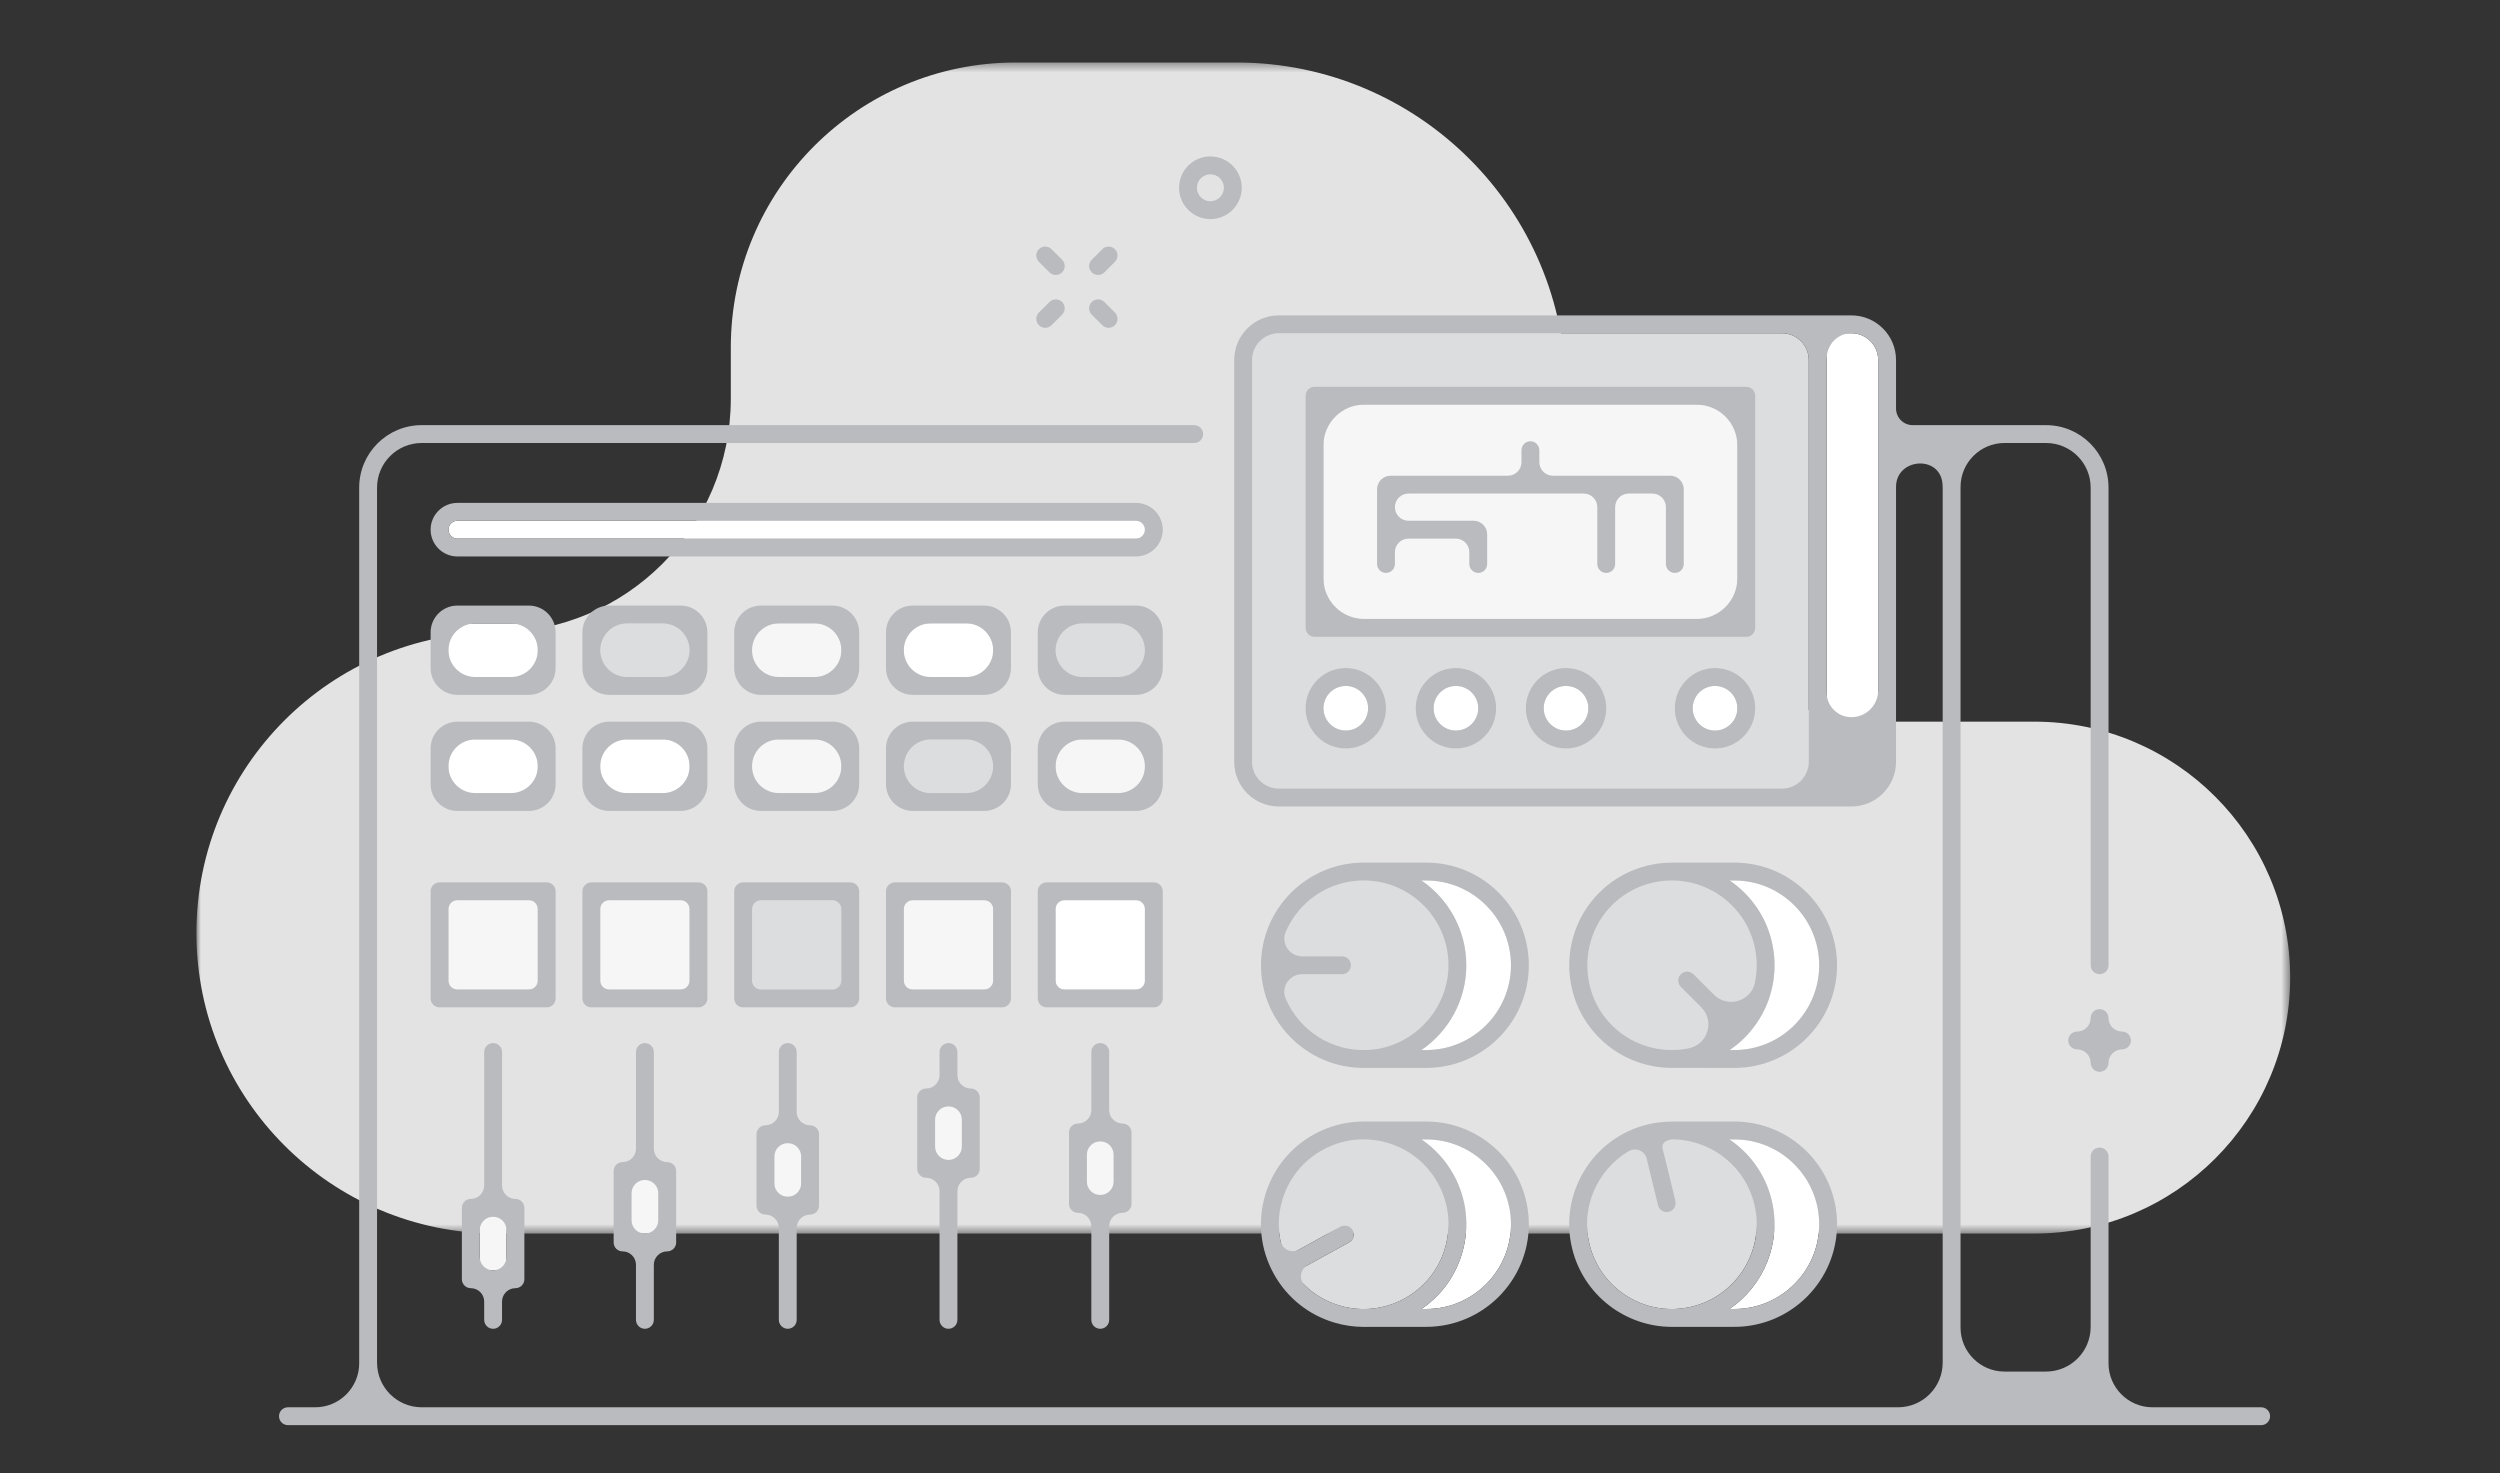 <svg xmlns="http://www.w3.org/2000/svg" xmlns:xlink="http://www.w3.org/1999/xlink" width="280" height="165" viewBox="0 0 280 165">
  <rect x="0" y="0" width="280" height="165" fill="#333333" stroke="none"/>
  <defs>
    <polygon id="a" points="0 131.539 0 .384 234.499 .384 234.499 131.539"/>
  </defs>
  <g fill="none" fill-rule="evenodd">
    <g transform="translate(22 6)">
      <g transform="translate(0 .616)">
        <mask id="b" fill="white">
          <use xlink:href="#a"/>
        </mask>
        <path fill="#F6F6F7" fill-opacity=".9" d="M33.665,131.539 L205.834,131.539 C221.665,131.539 234.499,118.705 234.499,102.873 C234.499,87.042 221.665,74.208 205.834,74.208 L190.308,74.208 C169.922,74.208 153.396,57.682 153.396,37.296 C153.396,16.91 136.87,0.384 116.484,0.384 L91.763,0.384 C74.138,0.384 59.851,14.671 59.851,32.296 L59.851,38.023 C59.851,52.484 48.127,64.208 33.665,64.208 C15.072,64.208 -0.001,79.281 -0.001,97.873 C-0.001,116.467 15.072,131.539 33.665,131.539" mask="url(#b)"/>
      </g>
      <polygon fill="#FFFFFF" points="96.229 104.824 106.229 104.824 106.229 94.824 96.229 94.824"/>
      <polygon fill="#F6F6F7" points="96.229 82.824 106.229 82.824 106.229 76.824 96.229 76.824"/>
      <polygon fill="#FFFFFF" points="28.229 82.824 38.229 82.824 38.229 76.824 28.229 76.824"/>
      <polygon fill="#DCDDDE" points="96.229 69.824 106.229 69.824 106.229 63.824 96.229 63.824"/>
      <polygon fill="#FFFFFF" points="28.229 69.824 38.229 69.824 38.229 63.824 28.229 63.824"/>
      <polygon fill="#F6F6F7" points="28.229 104.824 38.229 104.824 38.229 94.824 28.229 94.824"/>
      <g transform="translate(9 10.616)">
        <path fill="#FFFFFF" d="M96.229,41.708 C96.78,41.708 97.229,42.156 97.229,42.708 C97.229,43.26 96.78,43.708 96.229,43.708 L20.229,43.708 C19.678,43.708 19.229,43.26 19.229,42.708 C19.229,42.156 19.678,41.708 20.229,41.708 L96.229,41.708 Z"/>
        <polygon fill="#F6F6F7" points="53.229 59.208 63.229 59.208 63.229 53.208 53.229 53.208"/>
        <polygon fill="#F6F6F7" points="53.229 72.208 63.229 72.208 63.229 66.208 53.229 66.208"/>
        <polygon fill="#DCDDDE" points="36.229 59.208 46.229 59.208 46.229 53.208 36.229 53.208"/>
        <polygon fill="#DCDDDE" points="53.229 94.208 63.229 94.208 63.229 84.208 53.229 84.208"/>
        <polygon fill="#DCDDDE" points="70.229 72.208 80.229 72.208 80.229 66.208 70.229 66.208"/>
        <polygon fill="#FFFFFF" points="70.229 59.208 80.229 59.208 80.229 53.208 70.229 53.208"/>
        <polygon fill="#F6F6F7" points="70.229 94.208 80.229 94.208 80.229 84.208 70.229 84.208"/>
        <polygon fill="#F6F6F7" points="36.229 94.208 46.229 94.208 46.229 84.208 36.229 84.208"/>
        <polygon fill="#FFFFFF" points="36.229 72.208 46.229 72.208 46.229 66.208 36.229 66.208"/>
        <path fill="#FFFFFF" d="M179.355,23.708 C179.355,22.054 178.009,20.708 176.355,20.708 L172.555,20.708 C173.189,21.546 173.58,22.578 173.58,23.708 L173.58,68.708 C173.58,70.35 172.774,71.796 171.549,72.708 L172.58,72.708 L172.58,71.708 L176.355,71.708 C178.009,71.708 179.355,70.362 179.355,68.708 L179.355,23.708 Z"/>
        <polygon fill="#F6F6F7" points="39.729 121.539 42.729 121.539 42.729 115.539 39.729 115.539"/>
        <polygon fill="#F6F6F7" points="22.729 125.66 25.729 125.66 25.729 119.66 22.729 119.66"/>
        <polygon fill="#F6F6F7" points="55.729 117.418 58.729 117.418 58.729 111.418 55.729 111.418"/>
        <polygon fill="#F6F6F7" points="73.729 113.296 76.729 113.296 76.729 107.296 73.729 107.296"/>
        <path fill="#DCDDDE" d="M112.229,71.708 L117.004,71.708 L168.58,71.708 C170.234,71.708 171.58,70.362 171.58,68.708 L171.58,23.708 C171.58,22.054 170.234,20.708 168.58,20.708 L120.004,20.708 L112.229,20.708 C110.575,20.708 109.229,22.054 109.229,23.708 L109.229,68.708 C109.229,70.362 110.575,71.708 112.229,71.708"/>
        <path fill="#FFFFFF" d="M119.729 60.208C118.351 60.208 117.229 61.329 117.229 62.708 117.229 64.087 118.351 65.208 119.729 65.208 121.107 65.208 122.229 64.087 122.229 62.708 122.229 61.329 121.107 60.208 119.729 60.208M161.081 60.208C159.702 60.208 158.581 61.329 158.581 62.708 158.581 64.087 159.702 65.208 161.081 65.208 162.458 65.208 163.581 64.087 163.581 62.708 163.581 61.329 162.458 60.208 161.081 60.208M132.063 60.208C130.685 60.208 129.563 61.329 129.563 62.708 129.563 64.087 130.685 65.208 132.063 65.208 133.441 65.208 134.563 64.087 134.563 62.708 134.563 61.329 133.441 60.208 132.063 60.208M144.396 60.208C143.018 60.208 141.896 61.329 141.896 62.708 141.896 64.087 143.018 65.208 144.396 65.208 145.774 65.208 146.896 64.087 146.896 62.708 146.896 61.329 145.774 60.208 144.396 60.208"/>
        <polygon fill="#F6F6F7" points="117.229 52.708 163.58 52.708 163.58 28.708 117.229 28.708"/>
        <polygon fill="#F6F6F7" points="90.729 117.219 93.729 117.219 93.729 111.219 90.729 111.219"/>
        <path fill="#FFFFFF" d="M133.226,91.493 C133.226,95.435 131.23,98.919 128.196,100.991 L128.732,100.991 C133.969,100.991 138.23,96.73 138.23,91.493 C138.23,86.257 133.969,81.996 128.732,81.996 L128.197,81.996 C131.23,84.068 133.226,87.551 133.226,91.493"/>
        <path fill="#DCDDDE" d="M119.306,90.493 C119.859,90.493 120.306,90.94 120.306,91.493 C120.306,92.046 119.859,92.493 119.306,92.493 L112.284,92.493 C112.784,97.262 116.828,100.991 121.728,100.991 C126.965,100.991 131.226,96.73 131.226,91.493 C131.226,86.257 126.965,81.996 121.728,81.996 C116.828,81.996 112.784,85.725 112.284,90.493 L119.306,90.493 Z"/>
        <path fill="#FFFFFF" d="M172.75,91.493 C172.75,86.257 168.489,81.996 163.252,81.996 L162.717,81.996 C163.302,82.394 163.86,82.846 164.378,83.363 C166.55,85.535 167.746,88.422 167.746,91.494 C167.746,94.565 166.55,97.452 164.378,99.624 C163.86,100.142 163.302,100.593 162.717,100.991 L163.252,100.991 C168.489,100.991 172.75,96.73 172.75,91.493"/>
        <path fill="#DCDDDE" d="M149.532,98.21 C152.996,101.673 158.492,101.897 162.22,98.879 L157.253,93.912 C156.863,93.522 156.863,92.889 157.253,92.498 C157.644,92.107 158.277,92.107 158.667,92.498 L163.633,97.465 C165.001,95.779 165.746,93.695 165.746,91.494 C165.746,88.956 164.758,86.571 162.964,84.777 C161.113,82.926 158.68,82 156.248,82 C153.816,82 151.384,82.926 149.532,84.777 C145.829,88.481 145.829,94.507 149.532,98.21"/>
        <path fill="#FFFFFF" d="M131.801,114.951 C133.281,117.642 133.626,120.749 132.769,123.698 C132.016,126.294 130.413,128.492 128.206,129.991 L128.732,129.991 C133.968,129.991 138.229,125.73 138.229,120.493 C138.229,115.257 133.968,110.996 128.732,110.996 L128.202,110.996 C129.679,112.001 130.915,113.34 131.801,114.951"/>
        <path fill="#DCDDDE" d="M120.482,121.178 C120.749,121.662 120.572,122.271 120.088,122.536 L113.935,125.922 C115.172,127.705 116.967,129.002 119.08,129.616 C121.517,130.324 124.082,130.038 126.305,128.816 C128.528,127.593 130.142,125.577 130.849,123.141 C131.556,120.704 131.272,118.139 130.049,115.916 C128.826,113.693 126.811,112.079 124.375,111.372 C123.52,111.124 122.649,111.003 121.783,110.996 L121.727,110.996 C121.72,110.996 121.713,110.992 121.706,110.992 C120.129,110.993 118.569,111.391 117.149,112.172 C114.926,113.395 113.313,115.41 112.606,117.847 C111.992,119.959 112.128,122.17 112.971,124.17 L119.124,120.784 C119.608,120.519 120.216,120.695 120.482,121.178"/>
        <path fill="#FFFFFF" d="M172.75,120.493 C172.75,115.257 168.489,110.996 163.252,110.996 L162.694,110.996 C164.971,112.539 166.713,114.886 167.417,117.763 C168.587,122.547 166.555,127.367 162.706,129.991 L163.252,129.991 C168.489,129.991 172.75,125.73 172.75,120.493"/>
        <path fill="#DCDDDE" d="M158.505,129.72 C163.592,128.476 166.719,123.324 165.475,118.238 C164.419,113.921 160.549,111.017 156.294,110.996 L156.249,110.996 C156.246,110.996 156.244,110.995 156.241,110.995 C155.823,110.995 155.401,111.031 154.978,111.089 L156.645,117.905 C156.776,118.441 156.447,118.982 155.911,119.114 C155.831,119.133 155.751,119.142 155.672,119.142 C155.223,119.142 154.814,118.836 154.702,118.379 L153.034,111.557 C148.521,113.178 145.859,117.991 147.023,122.75 C147.625,125.214 149.151,127.296 151.32,128.614 C153.49,129.929 156.041,130.323 158.505,129.72"/>
        <path fill="#B9BBBE" d="M156.06 36.663L142.925 36.663C142.085 36.663 141.405 35.983 141.405 35.143L141.405 33.807C141.405 33.254 140.958 32.807 140.405 32.807 139.852 32.807 139.405 33.254 139.405 33.807L139.405 35.143C139.405 35.983 138.725 36.663 137.886 36.663L124.749 36.663C123.91 36.663 123.23 37.344 123.23 38.183L123.23 46.552C123.23 47.104 123.677 47.552 124.23 47.552 124.781 47.552 125.23 47.104 125.23 46.552L125.23 45.228C125.23 44.389 125.91 43.708 126.749 43.708L132.042 43.708C132.882 43.708 133.562 44.389 133.562 45.228L133.562 46.552C133.562 47.104 134.011 47.552 134.562 47.552 135.115 47.552 135.562 47.104 135.562 46.552L135.562 43.228C135.562 42.389 134.882 41.708 134.042 41.708L126.749 41.708C125.91 41.708 125.23 41.028 125.23 40.188L125.23 40.183C125.23 39.344 125.91 38.663 126.749 38.663L146.376 38.663C147.215 38.663 147.897 39.344 147.897 40.183L147.897 46.552C147.897 47.104 148.345 47.552 148.897 47.552 149.448 47.552 149.897 47.104 149.897 46.552L149.897 40.183C149.897 39.344 150.577 38.663 151.417 38.663L154.06 38.663C154.899 38.663 155.581 39.344 155.581 40.183L155.581 46.552C155.581 47.104 156.029 47.552 156.581 47.552 157.132 47.552 157.581 47.104 157.581 46.552L157.581 38.183C157.581 37.344 156.899 36.663 156.06 36.663M43.229 59.208L39.229 59.208C37.572 59.208 36.229 57.865 36.229 56.208 36.229 54.551 37.572 53.208 39.229 53.208L43.229 53.208C44.886 53.208 46.229 54.551 46.229 56.208 46.229 57.865 44.886 59.208 43.229 59.208M45.229 51.208L37.229 51.208C35.572 51.208 34.229 52.551 34.229 54.208L34.229 58.208C34.229 59.865 35.572 61.208 37.229 61.208L45.229 61.208C46.886 61.208 48.229 59.865 48.229 58.208L48.229 54.208C48.229 52.551 46.886 51.208 45.229 51.208M39.229 66.208L43.229 66.208C44.886 66.208 46.229 67.551 46.229 69.208 46.229 70.865 44.886 72.208 43.229 72.208L39.229 72.208C37.572 72.208 36.229 70.865 36.229 69.208 36.229 67.551 37.572 66.208 39.229 66.208L39.229 66.208zM34.229 71.208C34.229 72.865 35.572 74.208 37.229 74.208L45.229 74.208C46.886 74.208 48.229 72.865 48.229 71.208L48.229 67.208C48.229 65.551 46.886 64.208 45.229 64.208L37.229 64.208C35.572 64.208 34.229 65.551 34.229 67.208L34.229 71.208zM37.229 84.208L45.229 84.208C45.781 84.208 46.229 84.656 46.229 85.208L46.229 93.208C46.229 93.76 45.781 94.208 45.229 94.208L37.229 94.208C36.677 94.208 36.229 93.76 36.229 93.208L36.229 85.208C36.229 84.656 36.677 84.208 37.229 84.208L37.229 84.208zM47.229 96.208C47.781 96.208 48.229 95.76 48.229 95.208L48.229 83.208C48.229 82.656 47.781 82.208 47.229 82.208L35.229 82.208C34.677 82.208 34.229 82.656 34.229 83.208L34.229 95.208C34.229 95.76 34.677 96.208 35.229 96.208L47.229 96.208zM41.229 121.539L41.229 121.539C40.401 121.539 39.729 120.867 39.729 120.039L39.729 117.039C39.729 116.211 40.401 115.539 41.229 115.539 42.058 115.539 42.729 116.211 42.729 117.039L42.729 120.039C42.729 120.867 42.058 121.539 41.229 121.539M43.729 113.539L43.729 113.539C42.901 113.539 42.229 112.868 42.229 112.039L42.229 101.208C42.229 100.655 41.781 100.208 41.229 100.208 40.677 100.208 40.229 100.655 40.229 101.208L40.229 112.039C40.229 112.868 39.558 113.539 38.729 113.539 38.177 113.539 37.729 113.987 37.729 114.539L37.729 122.539C37.729 123.092 38.177 123.539 38.729 123.539 39.558 123.539 40.229 124.211 40.229 125.039L40.229 131.208C40.229 131.761 40.677 132.208 41.229 132.208 41.781 132.208 42.229 131.761 42.229 131.208L42.229 125.039C42.229 124.211 42.901 123.539 43.729 123.539 44.281 123.539 44.729 123.092 44.729 122.539L44.729 114.539C44.729 113.987 44.281 113.539 43.729 113.539M26.229 59.208L22.229 59.208C20.572 59.208 19.229 57.865 19.229 56.208 19.229 54.551 20.572 53.208 22.229 53.208L26.229 53.208C27.886 53.208 29.229 54.551 29.229 56.208 29.229 57.865 27.886 59.208 26.229 59.208M28.229 51.208L20.229 51.208C18.572 51.208 17.229 52.551 17.229 54.208L17.229 58.208C17.229 59.865 18.572 61.208 20.229 61.208L28.229 61.208C29.886 61.208 31.229 59.865 31.229 58.208L31.229 54.208C31.229 52.551 29.886 51.208 28.229 51.208M26.229 72.208L22.229 72.208C20.572 72.208 19.229 70.865 19.229 69.208 19.229 67.551 20.572 66.208 22.229 66.208L26.229 66.208C27.886 66.208 29.229 67.551 29.229 69.208 29.229 70.865 27.886 72.208 26.229 72.208M28.229 64.208L20.229 64.208C18.572 64.208 17.229 65.551 17.229 67.208L17.229 71.208C17.229 72.865 18.572 74.208 20.229 74.208L28.229 74.208C29.886 74.208 31.229 72.865 31.229 71.208L31.229 67.208C31.229 65.551 29.886 64.208 28.229 64.208M28.229 94.208L20.229 94.208C19.677 94.208 19.229 93.76 19.229 93.208L19.229 85.208C19.229 84.656 19.677 84.208 20.229 84.208L28.229 84.208C28.781 84.208 29.229 84.656 29.229 85.208L29.229 93.208C29.229 93.76 28.781 94.208 28.229 94.208M30.229 82.208L18.229 82.208C17.677 82.208 17.229 82.656 17.229 83.208L17.229 95.208C17.229 95.76 17.677 96.208 18.229 96.208L30.229 96.208C30.781 96.208 31.229 95.76 31.229 95.208L31.229 83.208C31.229 82.656 30.781 82.208 30.229 82.208M24.229 125.66L24.229 125.66C23.401 125.66 22.729 124.988 22.729 124.16L22.729 121.16C22.729 120.332 23.401 119.66 24.229 119.66 25.058 119.66 25.729 120.332 25.729 121.16L25.729 124.16C25.729 124.988 25.058 125.66 24.229 125.66M26.729 117.66L26.729 117.66C25.901 117.66 25.229 116.988 25.229 116.16L25.229 101.208C25.229 100.655 24.781 100.208 24.229 100.208 23.677 100.208 23.229 100.655 23.229 101.208L23.229 116.16C23.229 116.988 22.558 117.66 21.729 117.66 21.177 117.66 20.729 118.108 20.729 118.66L20.729 126.66C20.729 127.213 21.177 127.66 21.729 127.66 22.558 127.66 23.229 128.332 23.229 129.16L23.229 131.208C23.229 131.761 23.677 132.208 24.229 132.208 24.781 132.208 25.229 131.761 25.229 131.208L25.229 129.16C25.229 128.332 25.901 127.66 26.729 127.66 27.281 127.66 27.729 127.213 27.729 126.66L27.729 118.66C27.729 118.108 27.281 117.66 26.729 117.66M60.229 59.208L56.229 59.208C54.572 59.208 53.229 57.865 53.229 56.208 53.229 54.551 54.572 53.208 56.229 53.208L60.229 53.208C61.886 53.208 63.229 54.551 63.229 56.208 63.229 57.865 61.886 59.208 60.229 59.208M62.229 51.208L54.229 51.208C52.572 51.208 51.229 52.551 51.229 54.208L51.229 58.208C51.229 59.865 52.572 61.208 54.229 61.208L62.229 61.208C63.886 61.208 65.229 59.865 65.229 58.208L65.229 54.208C65.229 52.551 63.886 51.208 62.229 51.208M96.229 43.708L20.229 43.708C19.678 43.708 19.229 43.26 19.229 42.708 19.229 42.156 19.678 41.708 20.229 41.708L96.229 41.708C96.78 41.708 97.229 42.156 97.229 42.708 97.229 43.26 96.78 43.708 96.229 43.708M96.229 39.708L20.229 39.708C18.575 39.708 17.229 41.054 17.229 42.708 17.229 44.362 18.575 45.708 20.229 45.708L96.229 45.708C97.883 45.708 99.229 44.362 99.229 42.708 99.229 41.054 97.883 39.708 96.229 39.708M60.229 72.208L56.229 72.208C54.572 72.208 53.229 70.865 53.229 69.208 53.229 67.551 54.572 66.208 56.229 66.208L60.229 66.208C61.886 66.208 63.229 67.551 63.229 69.208 63.229 70.865 61.886 72.208 60.229 72.208M62.229 64.208L54.229 64.208C52.572 64.208 51.229 65.551 51.229 67.208L51.229 71.208C51.229 72.865 52.572 74.208 54.229 74.208L62.229 74.208C63.886 74.208 65.229 72.865 65.229 71.208L65.229 67.208C65.229 65.551 63.886 64.208 62.229 64.208M62.229 94.208L54.229 94.208C53.677 94.208 53.229 93.76 53.229 93.208L53.229 85.208C53.229 84.656 53.677 84.208 54.229 84.208L62.229 84.208C62.781 84.208 63.229 84.656 63.229 85.208L63.229 93.208C63.229 93.76 62.781 94.208 62.229 94.208M64.229 82.208L52.229 82.208C51.677 82.208 51.229 82.656 51.229 83.208L51.229 95.208C51.229 95.76 51.677 96.208 52.229 96.208L64.229 96.208C64.781 96.208 65.229 95.76 65.229 95.208L65.229 83.208C65.229 82.656 64.781 82.208 64.229 82.208M57.229 117.418L57.229 117.418C56.401 117.418 55.729 116.746 55.729 115.918L55.729 112.918C55.729 112.09 56.401 111.418 57.229 111.418 58.058 111.418 58.729 112.09 58.729 112.918L58.729 115.918C58.729 116.746 58.058 117.418 57.229 117.418M59.729 109.418L59.729 109.418C58.901 109.418 58.229 108.747 58.229 107.918L58.229 101.208C58.229 100.655 57.781 100.208 57.229 100.208 56.677 100.208 56.229 100.655 56.229 101.208L56.229 107.918C56.229 108.747 55.558 109.418 54.729 109.418 54.177 109.418 53.729 109.866 53.729 110.418L53.729 118.418C53.729 118.971 54.177 119.418 54.729 119.418 55.558 119.418 56.229 120.09 56.229 120.918L56.229 131.208C56.229 131.761 56.677 132.208 57.229 132.208 57.781 132.208 58.229 131.761 58.229 131.208L58.229 120.918C58.229 120.09 58.901 119.418 59.729 119.418 60.281 119.418 60.729 118.971 60.729 118.418L60.729 110.418C60.729 109.866 60.281 109.418 59.729 109.418M77.229 59.208L73.229 59.208C71.572 59.208 70.229 57.865 70.229 56.208 70.229 54.551 71.572 53.208 73.229 53.208L77.229 53.208C78.886 53.208 80.229 54.551 80.229 56.208 80.229 57.865 78.886 59.208 77.229 59.208M79.229 51.208L71.229 51.208C69.572 51.208 68.229 52.551 68.229 54.208L68.229 58.208C68.229 59.865 69.572 61.208 71.229 61.208L79.229 61.208C80.886 61.208 82.229 59.865 82.229 58.208L82.229 54.208C82.229 52.551 80.886 51.208 79.229 51.208M77.229 72.208L73.229 72.208C71.572 72.208 70.229 70.865 70.229 69.208 70.229 67.551 71.572 66.208 73.229 66.208L77.229 66.208C78.886 66.208 80.229 67.551 80.229 69.208 80.229 70.865 78.886 72.208 77.229 72.208M79.229 64.208L71.229 64.208C69.572 64.208 68.229 65.551 68.229 67.208L68.229 71.208C68.229 72.865 69.572 74.208 71.229 74.208L79.229 74.208C80.886 74.208 82.229 72.865 82.229 71.208L82.229 67.208C82.229 65.551 80.886 64.208 79.229 64.208M79.229 94.208L71.229 94.208C70.677 94.208 70.229 93.76 70.229 93.208L70.229 85.208C70.229 84.656 70.677 84.208 71.229 84.208L79.229 84.208C79.781 84.208 80.229 84.656 80.229 85.208L80.229 93.208C80.229 93.76 79.781 94.208 79.229 94.208M81.229 82.208L69.229 82.208C68.677 82.208 68.229 82.656 68.229 83.208L68.229 95.208C68.229 95.76 68.677 96.208 69.229 96.208L81.229 96.208C81.781 96.208 82.229 95.76 82.229 95.208L82.229 83.208C82.229 82.656 81.781 82.208 81.229 82.208M75.229 113.296L75.229 113.296C74.401 113.296 73.729 112.625 73.729 111.796L73.729 108.796C73.729 107.968 74.401 107.296 75.229 107.296 76.058 107.296 76.729 107.968 76.729 108.796L76.729 111.796C76.729 112.625 76.058 113.296 75.229 113.296M77.729 105.296L77.729 105.296C76.901 105.296 76.229 104.625 76.229 103.796L76.229 101.208C76.229 100.655 75.781 100.208 75.229 100.208 74.677 100.208 74.229 100.655 74.229 101.208L74.229 103.796C74.229 104.625 73.558 105.296 72.729 105.296 72.177 105.296 71.729 105.744 71.729 106.296L71.729 114.296C71.729 114.848 72.177 115.296 72.729 115.296 73.558 115.296 74.229 115.968 74.229 116.796L74.229 131.208C74.229 131.761 74.677 132.208 75.229 132.208 75.781 132.208 76.229 131.761 76.229 131.208L76.229 116.796C76.229 115.968 76.901 115.296 77.729 115.296 78.281 115.296 78.729 114.848 78.729 114.296L78.729 106.296C78.729 105.744 78.281 105.296 77.729 105.296M94.229 59.208L90.229 59.208C88.572 59.208 87.229 57.865 87.229 56.208 87.229 54.551 88.572 53.208 90.229 53.208L94.229 53.208C95.886 53.208 97.229 54.551 97.229 56.208 97.229 57.865 95.886 59.208 94.229 59.208M96.229 51.208L88.229 51.208C86.572 51.208 85.229 52.551 85.229 54.208L85.229 58.208C85.229 59.865 86.572 61.208 88.229 61.208L96.229 61.208C97.886 61.208 99.229 59.865 99.229 58.208L99.229 54.208C99.229 52.551 97.886 51.208 96.229 51.208"/>
        <path fill="#B9BBBE" d="M163.581 33.267L163.581 48.148C163.581 50.666 161.54 52.707 159.022 52.707L121.788 52.707C119.27 52.707 117.23 50.666 117.23 48.148L117.23 33.267C117.23 30.749 119.27 28.707 121.788 28.707L159.022 28.707C161.54 28.707 163.581 30.749 163.581 33.267L163.581 33.267zM116.23 26.707C115.677 26.707 115.23 27.155 115.23 27.707L115.23 53.707C115.23 54.26 115.677 54.707 116.23 54.707L164.581 54.707C165.132 54.707 165.581 54.26 165.581 53.707L165.581 27.707C165.581 27.155 165.132 26.707 164.581 26.707L116.23 26.707zM94.229 72.208L90.229 72.208C88.572 72.208 87.229 70.865 87.229 69.208 87.229 67.551 88.572 66.208 90.229 66.208L94.229 66.208C95.886 66.208 97.229 67.551 97.229 69.208 97.229 70.865 95.886 72.208 94.229 72.208M96.229 64.208L88.229 64.208C86.572 64.208 85.229 65.551 85.229 67.208L85.229 71.208C85.229 72.865 86.572 74.208 88.229 74.208L96.229 74.208C97.886 74.208 99.229 72.865 99.229 71.208L99.229 67.208C99.229 65.551 97.886 64.208 96.229 64.208M96.229 94.208L88.229 94.208C87.677 94.208 87.229 93.76 87.229 93.208L87.229 85.208C87.229 84.656 87.677 84.208 88.229 84.208L96.229 84.208C96.781 84.208 97.229 84.656 97.229 85.208L97.229 93.208C97.229 93.76 96.781 94.208 96.229 94.208M98.229 82.208L86.229 82.208C85.677 82.208 85.229 82.656 85.229 83.208L85.229 95.208C85.229 95.76 85.677 96.208 86.229 96.208L98.229 96.208C98.781 96.208 99.229 95.76 99.229 95.208L99.229 83.208C99.229 82.656 98.781 82.208 98.229 82.208M92.229 117.219L92.229 117.219C91.401 117.219 90.729 116.547 90.729 115.719L90.729 112.719C90.729 111.891 91.401 111.219 92.229 111.219 93.058 111.219 93.729 111.891 93.729 112.719L93.729 115.719C93.729 116.547 93.058 117.219 92.229 117.219M94.729 109.219L94.729 109.219C93.901 109.219 93.229 108.548 93.229 107.719L93.229 101.208C93.229 100.656 92.781 100.208 92.229 100.208 91.677 100.208 91.229 100.656 91.229 101.208L91.229 107.719C91.229 108.548 90.558 109.219 89.729 109.219 89.177 109.219 88.729 109.667 88.729 110.219L88.729 118.219C88.729 118.772 89.177 119.219 89.729 119.219 90.558 119.219 91.229 119.891 91.229 120.719L91.229 131.208C91.229 131.761 91.677 132.208 92.229 132.208 92.781 132.208 93.229 131.761 93.229 131.208L93.229 120.719C93.229 119.891 93.901 119.219 94.729 119.219 95.281 119.219 95.729 118.772 95.729 118.219L95.729 110.219C95.729 109.667 95.281 109.219 94.729 109.219M161.081 65.208C159.702 65.208 158.581 64.087 158.581 62.708 158.581 61.329 159.702 60.208 161.081 60.208 162.458 60.208 163.581 61.329 163.581 62.708 163.581 64.087 162.458 65.208 161.081 65.208M161.081 58.208C158.6 58.208 156.581 60.227 156.581 62.708 156.581 65.189 158.6 67.208 161.081 67.208 163.561 67.208 165.581 65.189 165.581 62.708 165.581 60.227 163.561 58.208 161.081 58.208M119.729 65.208C118.351 65.208 117.229 64.087 117.229 62.708 117.229 61.329 118.351 60.208 119.729 60.208 121.107 60.208 122.229 61.329 122.229 62.708 122.229 64.087 121.107 65.208 119.729 65.208M119.729 58.208C117.248 58.208 115.229 60.227 115.229 62.708 115.229 65.189 117.248 67.208 119.729 67.208 122.21 67.208 124.229 65.189 124.229 62.708 124.229 60.227 122.21 58.208 119.729 58.208M132.063 65.208C130.685 65.208 129.563 64.087 129.563 62.708 129.563 61.329 130.685 60.208 132.063 60.208 133.441 60.208 134.563 61.329 134.563 62.708 134.563 64.087 133.441 65.208 132.063 65.208M132.063 58.208C129.582 58.208 127.563 60.227 127.563 62.708 127.563 65.189 129.582 67.208 132.063 67.208 134.544 67.208 136.563 65.189 136.563 62.708 136.563 60.227 134.544 58.208 132.063 58.208M144.396 65.208C143.018 65.208 141.896 64.087 141.896 62.708 141.896 61.329 143.018 60.208 144.396 60.208 145.774 60.208 146.896 61.329 146.896 62.708 146.896 64.087 145.774 65.208 144.396 65.208M144.396 58.208C141.915 58.208 139.896 60.227 139.896 62.708 139.896 65.189 141.915 67.208 144.396 67.208 146.877 67.208 148.896 65.189 148.896 62.708 148.896 60.227 146.877 58.208 144.396 58.208M121.727 81.996C127.066 81.996 131.39 86.424 131.22 91.799 131.067 96.636 127.121 100.695 122.29 100.975 118.133 101.216 114.505 98.766 112.987 95.208 112.438 93.92 113.436 92.493 114.836 92.493L119.306 92.493C119.858 92.493 120.306 92.046 120.306 91.493 120.306 90.94 119.858 90.493 119.306 90.493L114.841 90.493C113.425 90.493 112.442 89.042 113.003 87.742 114.46 84.366 117.822 81.996 121.727 81.996M138.229 91.493C138.229 96.73 133.968 100.991 128.731 100.991L128.196 100.991C131.229 98.919 133.225 95.435 133.225 91.493 133.225 87.551 131.229 84.068 128.197 81.996L128.731 81.996C133.968 81.996 138.229 86.257 138.229 91.493M121.727 102.991L128.731 102.991C135.071 102.991 140.229 97.833 140.229 91.493 140.229 85.153 135.071 79.996 128.731 79.996L121.727 79.996C115.387 79.996 110.229 85.153 110.229 91.493 110.229 97.833 115.387 102.991 121.727 102.991M156.248 82C158.681 82 161.113 82.926 162.964 84.777 164.758 86.571 165.747 88.956 165.747 91.494 165.747 92.159 165.679 92.813 165.546 93.45 165.106 95.555 162.483 96.314 160.963 94.794L158.667 92.498C158.277 92.107 157.644 92.107 157.253 92.498 156.863 92.889 156.863 93.521 157.253 93.912L159.546 96.206C161.092 97.752 160.265 100.374 158.121 100.802 154.935 101.437 151.485 100.434 149.137 97.791 145.883 94.127 146.022 88.384 149.439 84.872 151.302 82.957 153.775 82 156.248 82M164.378 99.624C166.55 97.452 167.747 94.565 167.747 91.494 167.747 88.422 166.55 85.535 164.378 83.363 163.861 82.846 163.302 82.395 162.718 81.996L163.252 81.996C168.49 81.996 172.75 86.257 172.75 91.493 172.75 96.73 168.49 100.991 163.252 100.991L162.718 100.991C163.302 100.593 163.861 100.142 164.378 99.624M156.248 102.986C156.724 102.986 163.252 102.991 163.252 102.991 169.592 102.991 174.75 97.833 174.75 91.493 174.75 85.153 169.592 79.996 163.252 79.996L156.248 79.996C156.236 79.996 156.226 80.003 156.214 80.003 153.281 80.012 150.351 81.131 148.118 83.363 143.635 87.847 143.635 95.141 148.118 99.624 150.36 101.866 153.304 102.986 156.248 102.986M138.229 120.493C138.229 125.73 133.968 129.991 128.731 129.991L128.206 129.991C130.413 128.492 132.016 126.294 132.769 123.698 133.625 120.749 133.281 117.642 131.801 114.951 130.915 113.34 129.679 112.001 128.202 110.996L128.731 110.996C133.968 110.996 138.229 115.257 138.229 120.493M112.605 117.847C113.312 115.41 114.926 113.394 117.149 112.172 118.569 111.391 120.129 110.993 121.706 110.992 121.713 110.992 121.72 110.996 121.727 110.996L121.783 110.996C122.649 111.002 123.52 111.124 124.375 111.372 126.811 112.079 128.826 113.692 130.049 115.916 131.271 118.139 131.556 120.704 130.849 123.14 130.142 125.577 128.528 127.593 126.305 128.815 124.082 130.038 121.517 130.323 119.08 129.615 117.57 129.178 116.224 128.39 115.126 127.326 114.453 126.674 114.614 125.548 115.436 125.096L120.088 122.536C120.572 122.27 120.749 121.662 120.482 121.178 120.216 120.694 119.608 120.518 119.124 120.784L114.473 123.344C113.639 123.803 112.606 123.311 112.416 122.378 112.112 120.891 112.171 119.345 112.605 117.847M118.522 131.536C119.584 131.845 120.667 131.997 121.743 131.997 122.223 131.997 128.731 131.991 128.731 131.991 135.071 131.991 140.229 126.833 140.229 120.493 140.229 114.153 135.071 108.996 128.731 108.996L121.727 108.996C121.726 108.996 121.724 108.997 121.723 108.997 119.807 108.995 117.911 109.472 116.185 110.42 113.494 111.899 111.541 114.339 110.685 117.289 109.829 120.238 110.173 123.345 111.653 126.036 113.133 128.726 115.573 130.68 118.522 131.536M162.707 129.991C166.555 127.367 168.588 122.547 167.417 117.762 166.714 114.886 164.971 112.539 162.695 110.996L163.252 110.996C168.489 110.996 172.75 115.257 172.75 120.493 172.75 125.73 168.489 129.991 163.252 129.991L162.707 129.991zM147.023 122.75C146.006 118.593 147.909 114.393 151.415 112.318 152.196 111.855 153.207 112.262 153.422 113.145L154.702 118.379C154.814 118.836 155.222 119.141 155.673 119.141 155.75 119.141 155.832 119.133 155.911 119.113 156.447 118.981 156.775 118.44 156.644 117.904 156.644 117.904 155.517 113.158 155.227 112.109 154.938 111.059 156.293 110.996 156.293 110.996 161.075 111.019 165.368 114.681 165.732 119.896 166.017 123.953 163.56 127.831 159.775 129.316 156.935 130.43 153.865 130.156 151.32 128.613 149.151 127.296 147.625 125.214 147.023 122.75L147.023 122.75zM163.252 108.996L156.249 108.996C156.227 108.996 156.209 109.007 156.188 109.008 155.305 109.012 154.411 109.106 153.517 109.324 147.358 110.831 143.573 117.067 145.081 123.224 146.363 128.47 151.075 131.993 156.249 131.993 156.725 131.993 163.252 131.991 163.252 131.991 169.593 131.991 174.75 126.833 174.75 120.493 174.75 114.153 169.593 108.996 163.252 108.996L163.252 108.996zM205.154 97.407C205.154 96.855 204.706 96.407 204.154 96.407 203.602 96.407 203.154 96.855 203.154 97.407L203.154 97.407C203.154 98.241 202.478 98.917 201.644 98.917 201.092 98.917 200.644 99.365 200.644 99.917 200.644 100.47 201.092 100.917 201.644 100.917 202.478 100.917 203.154 101.594 203.154 102.427 203.154 102.979 203.602 103.427 204.154 103.427 204.706 103.427 205.154 102.979 205.154 102.427 205.154 101.594 205.83 100.917 206.664 100.917L206.664 100.917C207.217 100.917 207.664 100.47 207.664 99.917 207.664 99.365 207.217 98.917 206.664 98.917L206.664 98.917C205.83 98.917 205.154 98.241 205.154 97.407zM91.981 14.183C92.237 14.183 92.493 14.085 92.688 13.89L93.871 12.707C94.262 12.316 94.262 11.683 93.871 11.293 93.481 10.902 92.848 10.902 92.457 11.293L91.274 12.476C90.883 12.867 90.883 13.499 91.274 13.89 91.469 14.085 91.725 14.183 91.981 14.183M86.064 20.099C86.32 20.099 86.576 20.002 86.771 19.806L87.955 18.623C88.345 18.233 88.345 17.599 87.955 17.209 87.564 16.819 86.931 16.819 86.541 17.209L85.357 18.392C84.966 18.782 84.966 19.416 85.357 19.806 85.552 20.002 85.808 20.099 86.064 20.099M92.457 19.806C92.652 20.002 92.908 20.099 93.164 20.099 93.42 20.099 93.676 20.002 93.871 19.806 94.262 19.416 94.262 18.784 93.871 18.392L92.688 17.209C92.297 16.819 91.665 16.819 91.274 17.209 90.883 17.599 90.883 18.233 91.274 18.623L92.457 19.806zM86.541 13.89C86.736 14.085 86.992 14.183 87.248 14.183 87.504 14.183 87.76 14.085 87.955 13.89 88.346 13.499 88.346 12.866 87.955 12.476L86.771 11.293C86.381 10.902 85.747 10.902 85.357 11.293 84.967 11.683 84.967 12.317 85.357 12.707L86.541 13.89zM104.566 2.903C105.399 2.903 106.076 3.58 106.076 4.413 106.076 5.245 105.399 5.923 104.566 5.923 103.733 5.923 103.056 5.245 103.056 4.413 103.056 3.58 103.733 2.903 104.566 2.903M104.566 7.923C106.501 7.923 108.076 6.348 108.076 4.413 108.076 2.478 106.501.903 104.566.903 102.63.903 101.056 2.478 101.056 4.413 101.056 6.348 102.63 7.923 104.566 7.923"/>
        <path fill="#B9BBBE" d="M179.355,60.708 C179.355,62.365 178.012,63.708 176.355,63.708 C174.815,63.708 173.57,62.455 173.579,60.915 L173.58,60.708 L173.58,23.708 C173.58,23.688 173.58,23.669 173.58,23.649 C173.561,22.05 174.755,20.708 176.355,20.708 C178.012,20.708 179.355,22.051 179.355,23.708 L179.355,60.708 Z M117.004,71.708 L112.229,71.708 C110.575,71.708 109.229,70.362 109.229,68.708 L109.229,23.708 C109.229,22.054 110.575,20.708 112.229,20.708 L120.004,20.708 L168.58,20.708 C170.234,20.708 171.58,22.054 171.58,23.708 L171.58,68.708 C171.58,70.362 170.234,71.708 168.58,71.708 L117.004,71.708 Z M222.25,141 L210.075,141 C207.357,141 205.143,138.776 205.154,136.059 L205.154,136 L205.154,112.913 C205.154,112.36 204.706,111.913 204.154,111.913 C203.602,111.913 203.154,112.36 203.154,112.913 L203.154,132 C203.154,134.762 200.916,137 198.154,137 L193.501,137 C190.783,137 188.569,134.776 188.58,132.059 L188.58,132 L188.58,38 L188.58,37.941 C188.569,35.224 190.783,33 193.501,33 L198.154,33 C200.916,33 203.154,35.239 203.154,38 L203.154,91.493 C203.154,92.046 203.602,92.493 204.154,92.493 C204.706,92.493 205.154,92.046 205.154,91.493 L205.154,38 C205.154,34.134 202.02,31 198.154,31 L183.221,31 C182.19,31 181.355,30.165 181.355,29.134 L181.355,23.708 C181.355,20.947 179.117,18.708 176.355,18.708 L168.58,18.708 L120.004,18.708 L112.229,18.708 C109.468,18.708 107.229,20.947 107.229,23.708 L107.229,32 L107.229,68.708 C107.229,71.47 109.468,73.708 112.229,73.708 L116.004,73.708 L168.58,73.708 L176.355,73.708 C179.117,73.708 181.355,71.47 181.355,68.708 L181.355,37.92 C181.355,34.709 186.196,34.298 186.552,37.489 C186.57,37.657 186.58,37.828 186.58,38 L186.58,136 C186.58,138.762 184.342,141 181.58,141 L51.803,141 L16.229,141 C13.468,141 11.229,138.762 11.229,136 L11.229,38 C11.229,35.239 13.468,33 16.229,33 L102.75,33 C103.302,33 103.75,32.553 103.75,32 C103.749,31.447 103.302,31 102.75,31 L16.229,31 C12.363,31 9.229,34.134 9.229,38 L9.229,136 L9.23,136.059 C9.241,138.776 7.026,141 4.309,141 L1.25,141 C0.697,141 0.25,141.447 0.25,142 C0.25,142.553 0.697,143 1.25,143 L16.229,143 L51.803,143 L181.58,143 L198.154,143 L222.25,143 C222.802,143 223.25,142.553 223.25,142 C223.25,141.447 222.802,141 222.25,141 L222.25,141 Z"/>
      </g>
    </g>
    <rect width="280" height="165"/>
  </g>
</svg>
